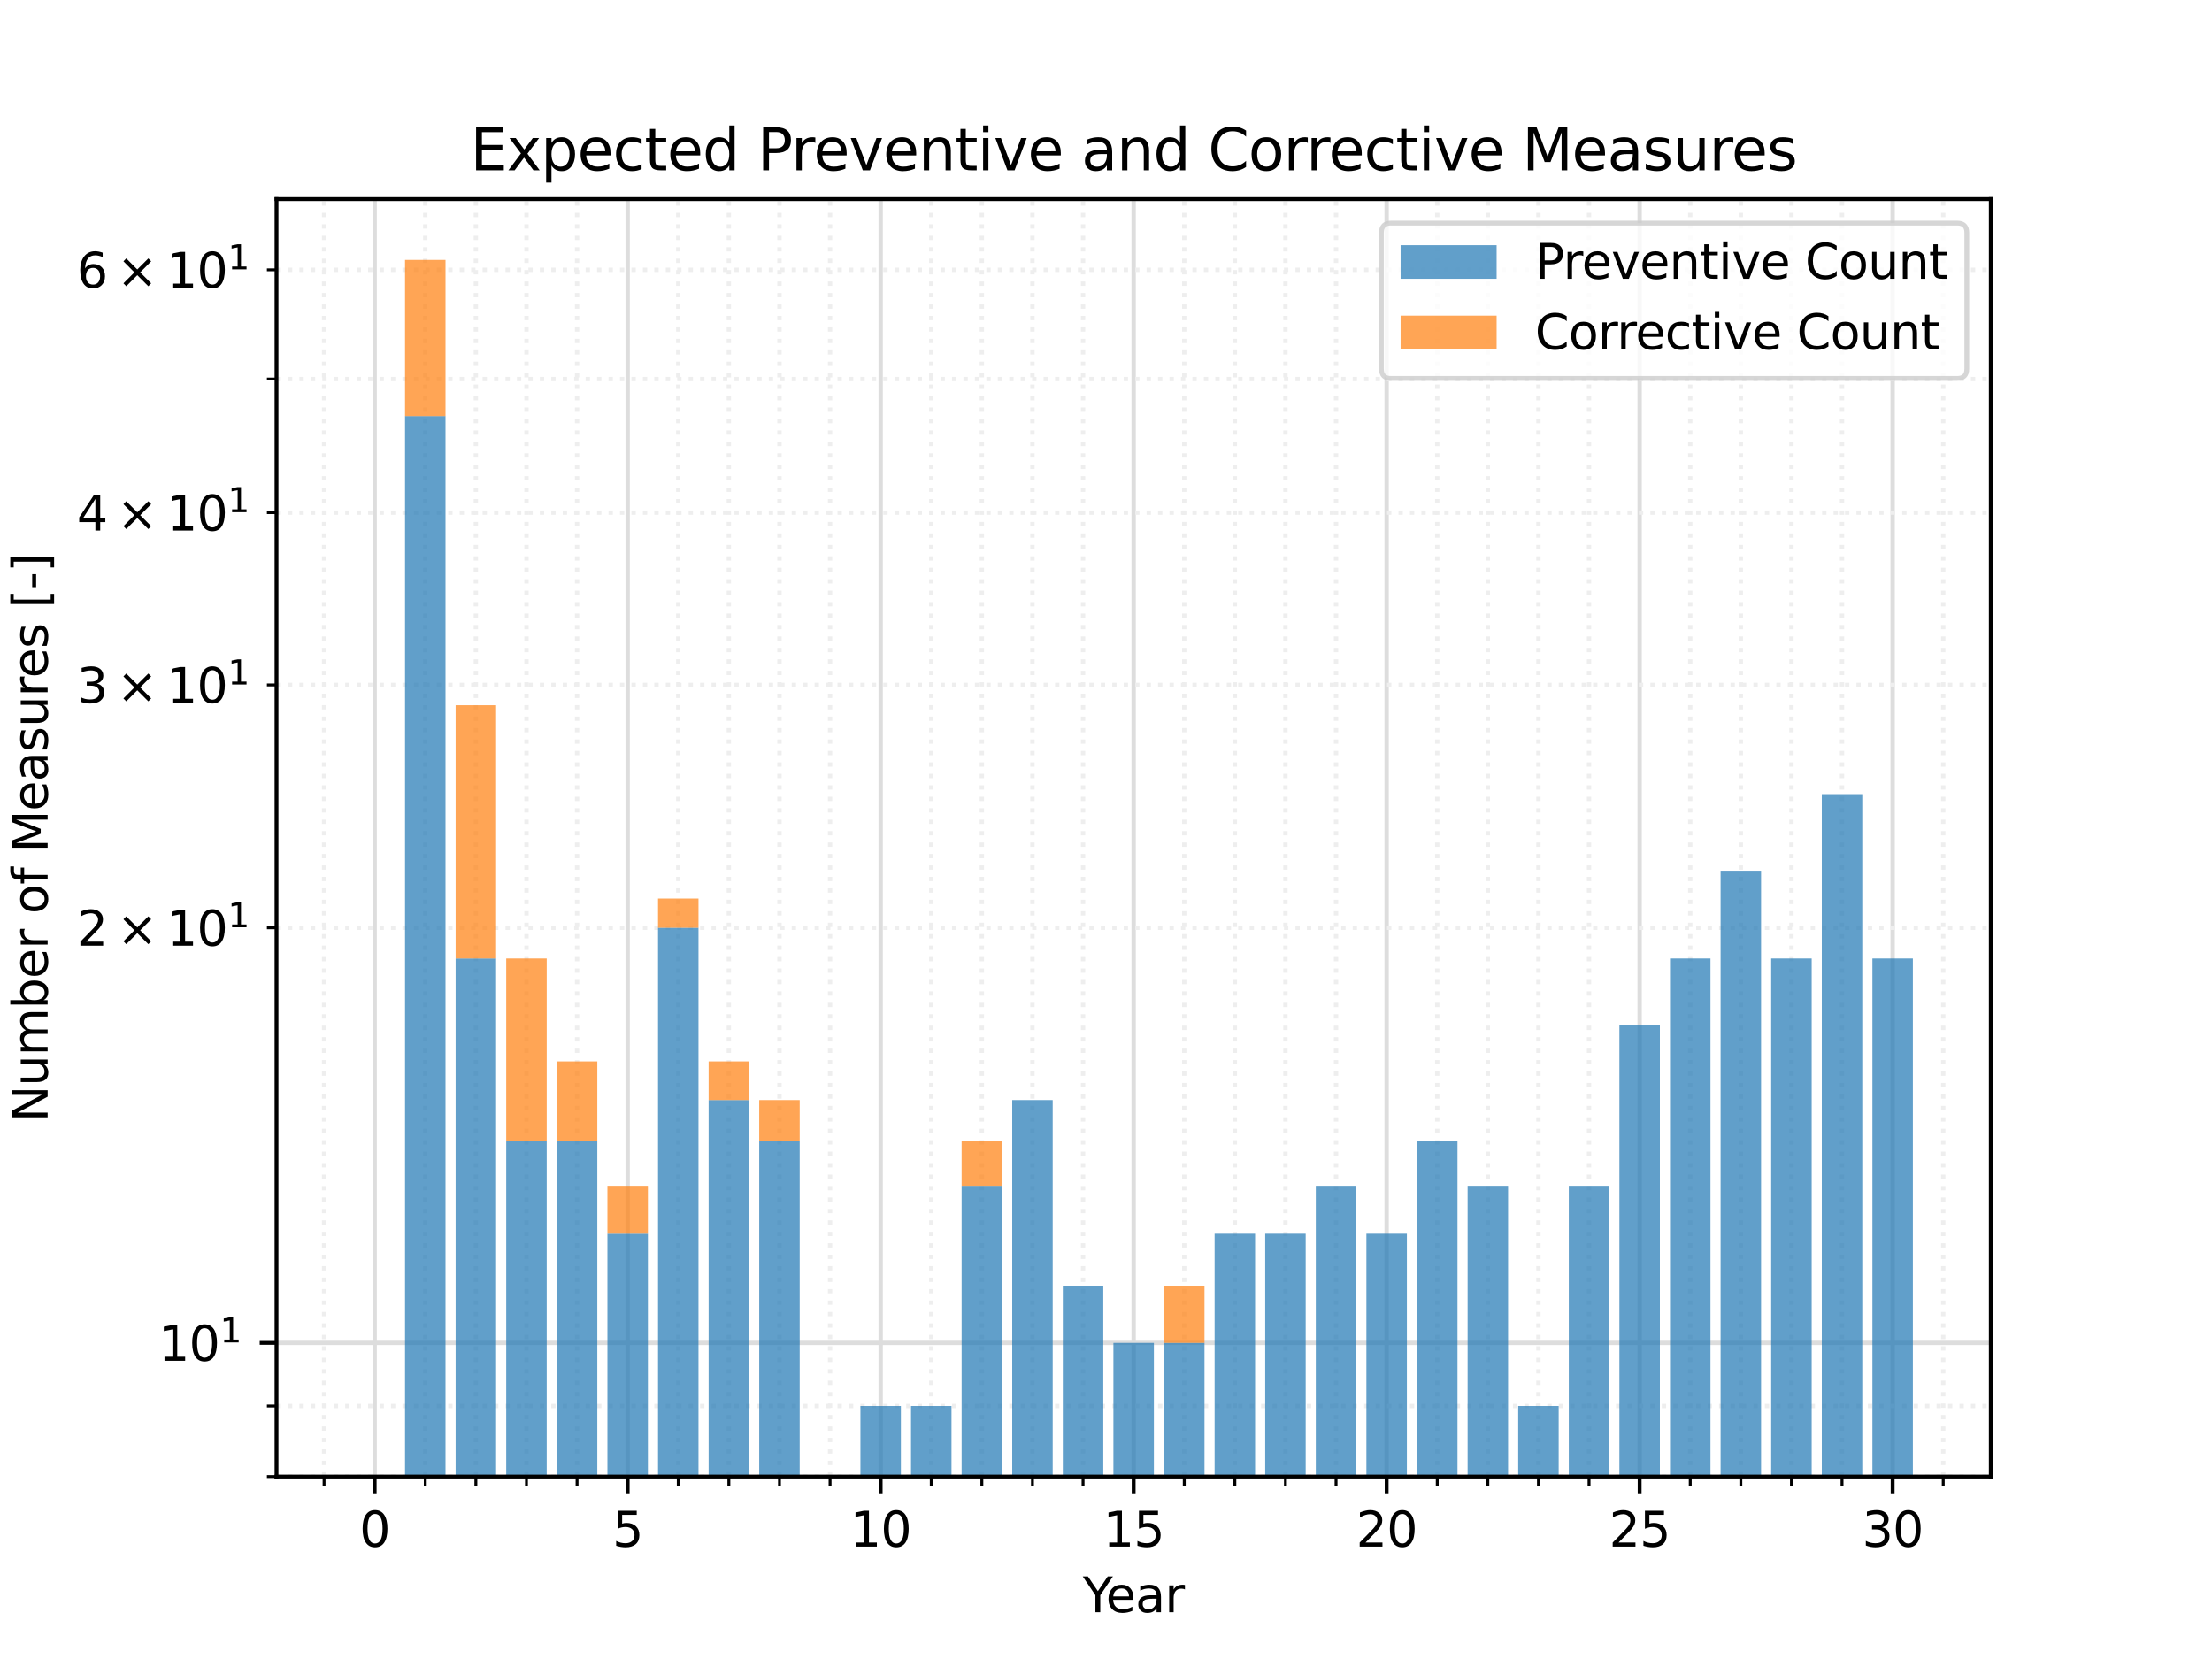 <?xml version="1.0" encoding="utf-8" standalone="no"?>
<!DOCTYPE svg PUBLIC "-//W3C//DTD SVG 1.1//EN"
  "http://www.w3.org/Graphics/SVG/1.1/DTD/svg11.dtd">
<svg xmlns:xlink="http://www.w3.org/1999/xlink" width="460.8pt" height="345.6pt" viewBox="0 0 460.8 345.6" xmlns="http://www.w3.org/2000/svg" version="1.1">
 <defs>
  <style type="text/css">*{stroke-linejoin: round; stroke-linecap: butt}</style>
 </defs>
 <g id="figure_1">
  <g id="patch_1">
   <path d="M 0 345.6 
L 460.8 345.6 
L 460.8 0 
L 0 0 
z
" style="fill: #ffffff"/>
  </g>
  <g id="axes_1">
   <g id="patch_2">
    <path d="M 57.6 307.584 
L 414.72 307.584 
L 414.72 41.472 
L 57.6 41.472 
z
" style="fill: #ffffff"/>
   </g>
   <g id="matplotlib.axis_1">
    <g id="xtick_1">
     <g id="line2d_1">
      <path d="M 78.049 307.584 
L 78.049 41.472 
" clip-path="url(#p3ad9e126b2)" style="fill: none; stroke: #dddddd; stroke-width: 0.9; stroke-linecap: square"/>
     </g>
     <g id="line2d_2">
      <defs>
       <path id="m59a9d12473" d="M 0 0 
L 0 3.5 
" style="stroke: #000000; stroke-width: 0.8"/>
      </defs>
      <g>
       <use xlink:href="#m59a9d12473" x="78.049" y="307.584" style="stroke: #000000; stroke-width: 0.8"/>
      </g>
     </g>
     <g id="text_1">
      <!-- 0 -->
      <g transform="translate(74.868 322.182) scale(0.1 -0.1)">
       <defs>
        <path id="DejaVuSans-30" d="M 2034 4250 
Q 1547 4250 1301 3770 
Q 1056 3291 1056 2328 
Q 1056 1369 1301 889 
Q 1547 409 2034 409 
Q 2525 409 2770 889 
Q 3016 1369 3016 2328 
Q 3016 3291 2770 3770 
Q 2525 4250 2034 4250 
z
M 2034 4750 
Q 2819 4750 3233 4129 
Q 3647 3509 3647 2328 
Q 3647 1150 3233 529 
Q 2819 -91 2034 -91 
Q 1250 -91 836 529 
Q 422 1150 422 2328 
Q 422 3509 836 4129 
Q 1250 4750 2034 4750 
z
" transform="scale(0.016)"/>
       </defs>
       <use xlink:href="#DejaVuSans-30"/>
      </g>
     </g>
    </g>
    <g id="xtick_2">
     <g id="line2d_3">
      <path d="M 130.753 307.584 
L 130.753 41.472 
" clip-path="url(#p3ad9e126b2)" style="fill: none; stroke: #dddddd; stroke-width: 0.9; stroke-linecap: square"/>
     </g>
     <g id="line2d_4">
      <g>
       <use xlink:href="#m59a9d12473" x="130.753" y="307.584" style="stroke: #000000; stroke-width: 0.8"/>
      </g>
     </g>
     <g id="text_2">
      <!-- 5 -->
      <g transform="translate(127.571 322.182) scale(0.1 -0.1)">
       <defs>
        <path id="DejaVuSans-35" d="M 691 4666 
L 3169 4666 
L 3169 4134 
L 1269 4134 
L 1269 2991 
Q 1406 3038 1543 3061 
Q 1681 3084 1819 3084 
Q 2600 3084 3056 2656 
Q 3513 2228 3513 1497 
Q 3513 744 3044 326 
Q 2575 -91 1722 -91 
Q 1428 -91 1123 -41 
Q 819 9 494 109 
L 494 744 
Q 775 591 1075 516 
Q 1375 441 1709 441 
Q 2250 441 2565 725 
Q 2881 1009 2881 1497 
Q 2881 1984 2565 2268 
Q 2250 2553 1709 2553 
Q 1456 2553 1204 2497 
Q 953 2441 691 2322 
L 691 4666 
z
" transform="scale(0.016)"/>
       </defs>
       <use xlink:href="#DejaVuSans-35"/>
      </g>
     </g>
    </g>
    <g id="xtick_3">
     <g id="line2d_5">
      <path d="M 183.456 307.584 
L 183.456 41.472 
" clip-path="url(#p3ad9e126b2)" style="fill: none; stroke: #dddddd; stroke-width: 0.9; stroke-linecap: square"/>
     </g>
     <g id="line2d_6">
      <g>
       <use xlink:href="#m59a9d12473" x="183.456" y="307.584" style="stroke: #000000; stroke-width: 0.8"/>
      </g>
     </g>
     <g id="text_3">
      <!-- 10 -->
      <g transform="translate(177.094 322.182) scale(0.1 -0.1)">
       <defs>
        <path id="DejaVuSans-31" d="M 794 531 
L 1825 531 
L 1825 4091 
L 703 3866 
L 703 4441 
L 1819 4666 
L 2450 4666 
L 2450 531 
L 3481 531 
L 3481 0 
L 794 0 
L 794 531 
z
" transform="scale(0.016)"/>
       </defs>
       <use xlink:href="#DejaVuSans-31"/>
       <use xlink:href="#DejaVuSans-30" x="63.623"/>
      </g>
     </g>
    </g>
    <g id="xtick_4">
     <g id="line2d_7">
      <path d="M 236.16 307.584 
L 236.16 41.472 
" clip-path="url(#p3ad9e126b2)" style="fill: none; stroke: #dddddd; stroke-width: 0.9; stroke-linecap: square"/>
     </g>
     <g id="line2d_8">
      <g>
       <use xlink:href="#m59a9d12473" x="236.16" y="307.584" style="stroke: #000000; stroke-width: 0.8"/>
      </g>
     </g>
     <g id="text_4">
      <!-- 15 -->
      <g transform="translate(229.798 322.182) scale(0.1 -0.1)">
       <use xlink:href="#DejaVuSans-31"/>
       <use xlink:href="#DejaVuSans-35" x="63.623"/>
      </g>
     </g>
    </g>
    <g id="xtick_5">
     <g id="line2d_9">
      <path d="M 288.864 307.584 
L 288.864 41.472 
" clip-path="url(#p3ad9e126b2)" style="fill: none; stroke: #dddddd; stroke-width: 0.9; stroke-linecap: square"/>
     </g>
     <g id="line2d_10">
      <g>
       <use xlink:href="#m59a9d12473" x="288.864" y="307.584" style="stroke: #000000; stroke-width: 0.8"/>
      </g>
     </g>
     <g id="text_5">
      <!-- 20 -->
      <g transform="translate(282.501 322.182) scale(0.1 -0.1)">
       <defs>
        <path id="DejaVuSans-32" d="M 1228 531 
L 3431 531 
L 3431 0 
L 469 0 
L 469 531 
Q 828 903 1448 1529 
Q 2069 2156 2228 2338 
Q 2531 2678 2651 2914 
Q 2772 3150 2772 3378 
Q 2772 3750 2511 3984 
Q 2250 4219 1831 4219 
Q 1534 4219 1204 4116 
Q 875 4013 500 3803 
L 500 4441 
Q 881 4594 1212 4672 
Q 1544 4750 1819 4750 
Q 2544 4750 2975 4387 
Q 3406 4025 3406 3419 
Q 3406 3131 3298 2873 
Q 3191 2616 2906 2266 
Q 2828 2175 2409 1742 
Q 1991 1309 1228 531 
z
" transform="scale(0.016)"/>
       </defs>
       <use xlink:href="#DejaVuSans-32"/>
       <use xlink:href="#DejaVuSans-30" x="63.623"/>
      </g>
     </g>
    </g>
    <g id="xtick_6">
     <g id="line2d_11">
      <path d="M 341.567 307.584 
L 341.567 41.472 
" clip-path="url(#p3ad9e126b2)" style="fill: none; stroke: #dddddd; stroke-width: 0.9; stroke-linecap: square"/>
     </g>
     <g id="line2d_12">
      <g>
       <use xlink:href="#m59a9d12473" x="341.567" y="307.584" style="stroke: #000000; stroke-width: 0.8"/>
      </g>
     </g>
     <g id="text_6">
      <!-- 25 -->
      <g transform="translate(335.205 322.182) scale(0.1 -0.1)">
       <use xlink:href="#DejaVuSans-32"/>
       <use xlink:href="#DejaVuSans-35" x="63.623"/>
      </g>
     </g>
    </g>
    <g id="xtick_7">
     <g id="line2d_13">
      <path d="M 394.271 307.584 
L 394.271 41.472 
" clip-path="url(#p3ad9e126b2)" style="fill: none; stroke: #dddddd; stroke-width: 0.9; stroke-linecap: square"/>
     </g>
     <g id="line2d_14">
      <g>
       <use xlink:href="#m59a9d12473" x="394.271" y="307.584" style="stroke: #000000; stroke-width: 0.8"/>
      </g>
     </g>
     <g id="text_7">
      <!-- 30 -->
      <g transform="translate(387.908 322.182) scale(0.1 -0.1)">
       <defs>
        <path id="DejaVuSans-33" d="M 2597 2516 
Q 3050 2419 3304 2112 
Q 3559 1806 3559 1356 
Q 3559 666 3084 287 
Q 2609 -91 1734 -91 
Q 1441 -91 1130 -33 
Q 819 25 488 141 
L 488 750 
Q 750 597 1062 519 
Q 1375 441 1716 441 
Q 2309 441 2620 675 
Q 2931 909 2931 1356 
Q 2931 1769 2642 2001 
Q 2353 2234 1838 2234 
L 1294 2234 
L 1294 2753 
L 1863 2753 
Q 2328 2753 2575 2939 
Q 2822 3125 2822 3475 
Q 2822 3834 2567 4026 
Q 2313 4219 1838 4219 
Q 1578 4219 1281 4162 
Q 984 4106 628 3988 
L 628 4550 
Q 988 4650 1302 4700 
Q 1616 4750 1894 4750 
Q 2613 4750 3031 4423 
Q 3450 4097 3450 3541 
Q 3450 3153 3228 2886 
Q 3006 2619 2597 2516 
z
" transform="scale(0.016)"/>
       </defs>
       <use xlink:href="#DejaVuSans-33"/>
       <use xlink:href="#DejaVuSans-30" x="63.623"/>
      </g>
     </g>
    </g>
    <g id="xtick_8">
     <g id="line2d_15">
      <path d="M 67.508 307.584 
L 67.508 41.472 
" clip-path="url(#p3ad9e126b2)" style="fill: none; stroke-dasharray: 0.9,1.485; stroke-dashoffset: 0; stroke: #eeeeee; stroke-width: 0.9"/>
     </g>
     <g id="line2d_16">
      <defs>
       <path id="m88091a085b" d="M 0 0 
L 0 2 
" style="stroke: #000000; stroke-width: 0.6"/>
      </defs>
      <g>
       <use xlink:href="#m88091a085b" x="67.508" y="307.584" style="stroke: #000000; stroke-width: 0.6"/>
      </g>
     </g>
    </g>
    <g id="xtick_9">
     <g id="line2d_17">
      <path d="M 88.59 307.584 
L 88.59 41.472 
" clip-path="url(#p3ad9e126b2)" style="fill: none; stroke-dasharray: 0.9,1.485; stroke-dashoffset: 0; stroke: #eeeeee; stroke-width: 0.9"/>
     </g>
     <g id="line2d_18">
      <g>
       <use xlink:href="#m88091a085b" x="88.59" y="307.584" style="stroke: #000000; stroke-width: 0.6"/>
      </g>
     </g>
    </g>
    <g id="xtick_10">
     <g id="line2d_19">
      <path d="M 99.13 307.584 
L 99.13 41.472 
" clip-path="url(#p3ad9e126b2)" style="fill: none; stroke-dasharray: 0.9,1.485; stroke-dashoffset: 0; stroke: #eeeeee; stroke-width: 0.9"/>
     </g>
     <g id="line2d_20">
      <g>
       <use xlink:href="#m88091a085b" x="99.13" y="307.584" style="stroke: #000000; stroke-width: 0.6"/>
      </g>
     </g>
    </g>
    <g id="xtick_11">
     <g id="line2d_21">
      <path d="M 109.671 307.584 
L 109.671 41.472 
" clip-path="url(#p3ad9e126b2)" style="fill: none; stroke-dasharray: 0.9,1.485; stroke-dashoffset: 0; stroke: #eeeeee; stroke-width: 0.9"/>
     </g>
     <g id="line2d_22">
      <g>
       <use xlink:href="#m88091a085b" x="109.671" y="307.584" style="stroke: #000000; stroke-width: 0.6"/>
      </g>
     </g>
    </g>
    <g id="xtick_12">
     <g id="line2d_23">
      <path d="M 120.212 307.584 
L 120.212 41.472 
" clip-path="url(#p3ad9e126b2)" style="fill: none; stroke-dasharray: 0.9,1.485; stroke-dashoffset: 0; stroke: #eeeeee; stroke-width: 0.9"/>
     </g>
     <g id="line2d_24">
      <g>
       <use xlink:href="#m88091a085b" x="120.212" y="307.584" style="stroke: #000000; stroke-width: 0.6"/>
      </g>
     </g>
    </g>
    <g id="xtick_13">
     <g id="line2d_25">
      <path d="M 141.293 307.584 
L 141.293 41.472 
" clip-path="url(#p3ad9e126b2)" style="fill: none; stroke-dasharray: 0.9,1.485; stroke-dashoffset: 0; stroke: #eeeeee; stroke-width: 0.9"/>
     </g>
     <g id="line2d_26">
      <g>
       <use xlink:href="#m88091a085b" x="141.293" y="307.584" style="stroke: #000000; stroke-width: 0.6"/>
      </g>
     </g>
    </g>
    <g id="xtick_14">
     <g id="line2d_27">
      <path d="M 151.834 307.584 
L 151.834 41.472 
" clip-path="url(#p3ad9e126b2)" style="fill: none; stroke-dasharray: 0.9,1.485; stroke-dashoffset: 0; stroke: #eeeeee; stroke-width: 0.9"/>
     </g>
     <g id="line2d_28">
      <g>
       <use xlink:href="#m88091a085b" x="151.834" y="307.584" style="stroke: #000000; stroke-width: 0.6"/>
      </g>
     </g>
    </g>
    <g id="xtick_15">
     <g id="line2d_29">
      <path d="M 162.375 307.584 
L 162.375 41.472 
" clip-path="url(#p3ad9e126b2)" style="fill: none; stroke-dasharray: 0.9,1.485; stroke-dashoffset: 0; stroke: #eeeeee; stroke-width: 0.9"/>
     </g>
     <g id="line2d_30">
      <g>
       <use xlink:href="#m88091a085b" x="162.375" y="307.584" style="stroke: #000000; stroke-width: 0.6"/>
      </g>
     </g>
    </g>
    <g id="xtick_16">
     <g id="line2d_31">
      <path d="M 172.916 307.584 
L 172.916 41.472 
" clip-path="url(#p3ad9e126b2)" style="fill: none; stroke-dasharray: 0.9,1.485; stroke-dashoffset: 0; stroke: #eeeeee; stroke-width: 0.9"/>
     </g>
     <g id="line2d_32">
      <g>
       <use xlink:href="#m88091a085b" x="172.916" y="307.584" style="stroke: #000000; stroke-width: 0.6"/>
      </g>
     </g>
    </g>
    <g id="xtick_17">
     <g id="line2d_33">
      <path d="M 193.997 307.584 
L 193.997 41.472 
" clip-path="url(#p3ad9e126b2)" style="fill: none; stroke-dasharray: 0.9,1.485; stroke-dashoffset: 0; stroke: #eeeeee; stroke-width: 0.9"/>
     </g>
     <g id="line2d_34">
      <g>
       <use xlink:href="#m88091a085b" x="193.997" y="307.584" style="stroke: #000000; stroke-width: 0.6"/>
      </g>
     </g>
    </g>
    <g id="xtick_18">
     <g id="line2d_35">
      <path d="M 204.538 307.584 
L 204.538 41.472 
" clip-path="url(#p3ad9e126b2)" style="fill: none; stroke-dasharray: 0.9,1.485; stroke-dashoffset: 0; stroke: #eeeeee; stroke-width: 0.9"/>
     </g>
     <g id="line2d_36">
      <g>
       <use xlink:href="#m88091a085b" x="204.538" y="307.584" style="stroke: #000000; stroke-width: 0.6"/>
      </g>
     </g>
    </g>
    <g id="xtick_19">
     <g id="line2d_37">
      <path d="M 215.079 307.584 
L 215.079 41.472 
" clip-path="url(#p3ad9e126b2)" style="fill: none; stroke-dasharray: 0.9,1.485; stroke-dashoffset: 0; stroke: #eeeeee; stroke-width: 0.9"/>
     </g>
     <g id="line2d_38">
      <g>
       <use xlink:href="#m88091a085b" x="215.079" y="307.584" style="stroke: #000000; stroke-width: 0.6"/>
      </g>
     </g>
    </g>
    <g id="xtick_20">
     <g id="line2d_39">
      <path d="M 225.619 307.584 
L 225.619 41.472 
" clip-path="url(#p3ad9e126b2)" style="fill: none; stroke-dasharray: 0.9,1.485; stroke-dashoffset: 0; stroke: #eeeeee; stroke-width: 0.9"/>
     </g>
     <g id="line2d_40">
      <g>
       <use xlink:href="#m88091a085b" x="225.619" y="307.584" style="stroke: #000000; stroke-width: 0.6"/>
      </g>
     </g>
    </g>
    <g id="xtick_21">
     <g id="line2d_41">
      <path d="M 246.701 307.584 
L 246.701 41.472 
" clip-path="url(#p3ad9e126b2)" style="fill: none; stroke-dasharray: 0.9,1.485; stroke-dashoffset: 0; stroke: #eeeeee; stroke-width: 0.9"/>
     </g>
     <g id="line2d_42">
      <g>
       <use xlink:href="#m88091a085b" x="246.701" y="307.584" style="stroke: #000000; stroke-width: 0.6"/>
      </g>
     </g>
    </g>
    <g id="xtick_22">
     <g id="line2d_43">
      <path d="M 257.241 307.584 
L 257.241 41.472 
" clip-path="url(#p3ad9e126b2)" style="fill: none; stroke-dasharray: 0.9,1.485; stroke-dashoffset: 0; stroke: #eeeeee; stroke-width: 0.9"/>
     </g>
     <g id="line2d_44">
      <g>
       <use xlink:href="#m88091a085b" x="257.241" y="307.584" style="stroke: #000000; stroke-width: 0.6"/>
      </g>
     </g>
    </g>
    <g id="xtick_23">
     <g id="line2d_45">
      <path d="M 267.782 307.584 
L 267.782 41.472 
" clip-path="url(#p3ad9e126b2)" style="fill: none; stroke-dasharray: 0.9,1.485; stroke-dashoffset: 0; stroke: #eeeeee; stroke-width: 0.9"/>
     </g>
     <g id="line2d_46">
      <g>
       <use xlink:href="#m88091a085b" x="267.782" y="307.584" style="stroke: #000000; stroke-width: 0.6"/>
      </g>
     </g>
    </g>
    <g id="xtick_24">
     <g id="line2d_47">
      <path d="M 278.323 307.584 
L 278.323 41.472 
" clip-path="url(#p3ad9e126b2)" style="fill: none; stroke-dasharray: 0.9,1.485; stroke-dashoffset: 0; stroke: #eeeeee; stroke-width: 0.9"/>
     </g>
     <g id="line2d_48">
      <g>
       <use xlink:href="#m88091a085b" x="278.323" y="307.584" style="stroke: #000000; stroke-width: 0.6"/>
      </g>
     </g>
    </g>
    <g id="xtick_25">
     <g id="line2d_49">
      <path d="M 299.404 307.584 
L 299.404 41.472 
" clip-path="url(#p3ad9e126b2)" style="fill: none; stroke-dasharray: 0.9,1.485; stroke-dashoffset: 0; stroke: #eeeeee; stroke-width: 0.9"/>
     </g>
     <g id="line2d_50">
      <g>
       <use xlink:href="#m88091a085b" x="299.404" y="307.584" style="stroke: #000000; stroke-width: 0.6"/>
      </g>
     </g>
    </g>
    <g id="xtick_26">
     <g id="line2d_51">
      <path d="M 309.945 307.584 
L 309.945 41.472 
" clip-path="url(#p3ad9e126b2)" style="fill: none; stroke-dasharray: 0.9,1.485; stroke-dashoffset: 0; stroke: #eeeeee; stroke-width: 0.9"/>
     </g>
     <g id="line2d_52">
      <g>
       <use xlink:href="#m88091a085b" x="309.945" y="307.584" style="stroke: #000000; stroke-width: 0.6"/>
      </g>
     </g>
    </g>
    <g id="xtick_27">
     <g id="line2d_53">
      <path d="M 320.486 307.584 
L 320.486 41.472 
" clip-path="url(#p3ad9e126b2)" style="fill: none; stroke-dasharray: 0.9,1.485; stroke-dashoffset: 0; stroke: #eeeeee; stroke-width: 0.9"/>
     </g>
     <g id="line2d_54">
      <g>
       <use xlink:href="#m88091a085b" x="320.486" y="307.584" style="stroke: #000000; stroke-width: 0.6"/>
      </g>
     </g>
    </g>
    <g id="xtick_28">
     <g id="line2d_55">
      <path d="M 331.027 307.584 
L 331.027 41.472 
" clip-path="url(#p3ad9e126b2)" style="fill: none; stroke-dasharray: 0.9,1.485; stroke-dashoffset: 0; stroke: #eeeeee; stroke-width: 0.9"/>
     </g>
     <g id="line2d_56">
      <g>
       <use xlink:href="#m88091a085b" x="331.027" y="307.584" style="stroke: #000000; stroke-width: 0.6"/>
      </g>
     </g>
    </g>
    <g id="xtick_29">
     <g id="line2d_57">
      <path d="M 352.108 307.584 
L 352.108 41.472 
" clip-path="url(#p3ad9e126b2)" style="fill: none; stroke-dasharray: 0.9,1.485; stroke-dashoffset: 0; stroke: #eeeeee; stroke-width: 0.9"/>
     </g>
     <g id="line2d_58">
      <g>
       <use xlink:href="#m88091a085b" x="352.108" y="307.584" style="stroke: #000000; stroke-width: 0.6"/>
      </g>
     </g>
    </g>
    <g id="xtick_30">
     <g id="line2d_59">
      <path d="M 362.649 307.584 
L 362.649 41.472 
" clip-path="url(#p3ad9e126b2)" style="fill: none; stroke-dasharray: 0.9,1.485; stroke-dashoffset: 0; stroke: #eeeeee; stroke-width: 0.9"/>
     </g>
     <g id="line2d_60">
      <g>
       <use xlink:href="#m88091a085b" x="362.649" y="307.584" style="stroke: #000000; stroke-width: 0.6"/>
      </g>
     </g>
    </g>
    <g id="xtick_31">
     <g id="line2d_61">
      <path d="M 373.19 307.584 
L 373.19 41.472 
" clip-path="url(#p3ad9e126b2)" style="fill: none; stroke-dasharray: 0.9,1.485; stroke-dashoffset: 0; stroke: #eeeeee; stroke-width: 0.9"/>
     </g>
     <g id="line2d_62">
      <g>
       <use xlink:href="#m88091a085b" x="373.19" y="307.584" style="stroke: #000000; stroke-width: 0.6"/>
      </g>
     </g>
    </g>
    <g id="xtick_32">
     <g id="line2d_63">
      <path d="M 383.73 307.584 
L 383.73 41.472 
" clip-path="url(#p3ad9e126b2)" style="fill: none; stroke-dasharray: 0.9,1.485; stroke-dashoffset: 0; stroke: #eeeeee; stroke-width: 0.9"/>
     </g>
     <g id="line2d_64">
      <g>
       <use xlink:href="#m88091a085b" x="383.73" y="307.584" style="stroke: #000000; stroke-width: 0.6"/>
      </g>
     </g>
    </g>
    <g id="xtick_33">
     <g id="line2d_65">
      <path d="M 404.812 307.584 
L 404.812 41.472 
" clip-path="url(#p3ad9e126b2)" style="fill: none; stroke-dasharray: 0.9,1.485; stroke-dashoffset: 0; stroke: #eeeeee; stroke-width: 0.9"/>
     </g>
     <g id="line2d_66">
      <g>
       <use xlink:href="#m88091a085b" x="404.812" y="307.584" style="stroke: #000000; stroke-width: 0.6"/>
      </g>
     </g>
    </g>
    <g id="text_8">
     <!-- Year -->
     <g transform="translate(225.572 335.861) scale(0.1 -0.1)">
      <defs>
       <path id="DejaVuSans-59" d="M -13 4666 
L 666 4666 
L 1959 2747 
L 3244 4666 
L 3922 4666 
L 2272 2222 
L 2272 0 
L 1638 0 
L 1638 2222 
L -13 4666 
z
" transform="scale(0.016)"/>
       <path id="DejaVuSans-65" d="M 3597 1894 
L 3597 1613 
L 953 1613 
Q 991 1019 1311 708 
Q 1631 397 2203 397 
Q 2534 397 2845 478 
Q 3156 559 3463 722 
L 3463 178 
Q 3153 47 2828 -22 
Q 2503 -91 2169 -91 
Q 1331 -91 842 396 
Q 353 884 353 1716 
Q 353 2575 817 3079 
Q 1281 3584 2069 3584 
Q 2775 3584 3186 3129 
Q 3597 2675 3597 1894 
z
M 3022 2063 
Q 3016 2534 2758 2815 
Q 2500 3097 2075 3097 
Q 1594 3097 1305 2825 
Q 1016 2553 972 2059 
L 3022 2063 
z
" transform="scale(0.016)"/>
       <path id="DejaVuSans-61" d="M 2194 1759 
Q 1497 1759 1228 1600 
Q 959 1441 959 1056 
Q 959 750 1161 570 
Q 1363 391 1709 391 
Q 2188 391 2477 730 
Q 2766 1069 2766 1631 
L 2766 1759 
L 2194 1759 
z
M 3341 1997 
L 3341 0 
L 2766 0 
L 2766 531 
Q 2569 213 2275 61 
Q 1981 -91 1556 -91 
Q 1019 -91 701 211 
Q 384 513 384 1019 
Q 384 1609 779 1909 
Q 1175 2209 1959 2209 
L 2766 2209 
L 2766 2266 
Q 2766 2663 2505 2880 
Q 2244 3097 1772 3097 
Q 1472 3097 1187 3025 
Q 903 2953 641 2809 
L 641 3341 
Q 956 3463 1253 3523 
Q 1550 3584 1831 3584 
Q 2591 3584 2966 3190 
Q 3341 2797 3341 1997 
z
" transform="scale(0.016)"/>
       <path id="DejaVuSans-72" d="M 2631 2963 
Q 2534 3019 2420 3045 
Q 2306 3072 2169 3072 
Q 1681 3072 1420 2755 
Q 1159 2438 1159 1844 
L 1159 0 
L 581 0 
L 581 3500 
L 1159 3500 
L 1159 2956 
Q 1341 3275 1631 3429 
Q 1922 3584 2338 3584 
Q 2397 3584 2469 3576 
Q 2541 3569 2628 3553 
L 2631 2963 
z
" transform="scale(0.016)"/>
      </defs>
      <use xlink:href="#DejaVuSans-59"/>
      <use xlink:href="#DejaVuSans-65" x="47.834"/>
      <use xlink:href="#DejaVuSans-61" x="109.357"/>
      <use xlink:href="#DejaVuSans-72" x="170.637"/>
     </g>
    </g>
   </g>
   <g id="matplotlib.axis_2">
    <g id="ytick_1">
     <g id="line2d_67">
      <path d="M 57.6 279.745 
L 414.72 279.745 
" clip-path="url(#p3ad9e126b2)" style="fill: none; stroke: #dddddd; stroke-width: 0.9; stroke-linecap: square"/>
     </g>
     <g id="line2d_68">
      <defs>
       <path id="m56f3013bb1" d="M 0 0 
L -3.5 0 
" style="stroke: #000000; stroke-width: 0.8"/>
      </defs>
      <g>
       <use xlink:href="#m56f3013bb1" x="57.6" y="279.745" style="stroke: #000000; stroke-width: 0.8"/>
      </g>
     </g>
     <g id="text_9">
      <!-- $\mathdefault{10^{1}}$ -->
      <g transform="translate(33 283.544) scale(0.1 -0.1)">
       <use xlink:href="#DejaVuSans-31" transform="translate(0 0.684)"/>
       <use xlink:href="#DejaVuSans-30" transform="translate(63.623 0.684)"/>
       <use xlink:href="#DejaVuSans-31" transform="translate(128.203 38.966) scale(0.7)"/>
      </g>
     </g>
    </g>
    <g id="ytick_2">
     <g id="line2d_69">
      <path d="M 57.6 307.584 
L 414.72 307.584 
" clip-path="url(#p3ad9e126b2)" style="fill: none; stroke-dasharray: 0.9,1.485; stroke-dashoffset: 0; stroke: #eeeeee; stroke-width: 0.9"/>
     </g>
     <g id="line2d_70">
      <defs>
       <path id="m2f19b324fd" d="M 0 0 
L -2 0 
" style="stroke: #000000; stroke-width: 0.6"/>
      </defs>
      <g>
       <use xlink:href="#m2f19b324fd" x="57.6" y="307.584" style="stroke: #000000; stroke-width: 0.6"/>
      </g>
     </g>
    </g>
    <g id="ytick_3">
     <g id="line2d_71">
      <path d="M 57.6 292.889 
L 414.72 292.889 
" clip-path="url(#p3ad9e126b2)" style="fill: none; stroke-dasharray: 0.9,1.485; stroke-dashoffset: 0; stroke: #eeeeee; stroke-width: 0.9"/>
     </g>
     <g id="line2d_72">
      <g>
       <use xlink:href="#m2f19b324fd" x="57.6" y="292.889" style="stroke: #000000; stroke-width: 0.6"/>
      </g>
     </g>
    </g>
    <g id="ytick_4">
     <g id="line2d_73">
      <path d="M 57.6 193.268 
L 414.72 193.268 
" clip-path="url(#p3ad9e126b2)" style="fill: none; stroke-dasharray: 0.9,1.485; stroke-dashoffset: 0; stroke: #eeeeee; stroke-width: 0.9"/>
     </g>
     <g id="line2d_74">
      <g>
       <use xlink:href="#m2f19b324fd" x="57.6" y="193.268" style="stroke: #000000; stroke-width: 0.6"/>
      </g>
     </g>
     <g id="text_10">
      <!-- $\mathdefault{2\times10^{1}}$ -->
      <g transform="translate(16 197.067) scale(0.1 -0.1)">
       <defs>
        <path id="DejaVuSans-d7" d="M 4488 3438 
L 3059 2003 
L 4488 575 
L 4116 197 
L 2681 1631 
L 1247 197 
L 878 575 
L 2303 2003 
L 878 3438 
L 1247 3816 
L 2681 2381 
L 4116 3816 
L 4488 3438 
z
" transform="scale(0.016)"/>
       </defs>
       <use xlink:href="#DejaVuSans-32" transform="translate(0 0.684)"/>
       <use xlink:href="#DejaVuSans-d7" transform="translate(83.105 0.684)"/>
       <use xlink:href="#DejaVuSans-31" transform="translate(186.377 0.684)"/>
       <use xlink:href="#DejaVuSans-30" transform="translate(250 0.684)"/>
       <use xlink:href="#DejaVuSans-31" transform="translate(314.58 38.966) scale(0.7)"/>
      </g>
     </g>
    </g>
    <g id="ytick_5">
     <g id="line2d_75">
      <path d="M 57.6 142.683 
L 414.72 142.683 
" clip-path="url(#p3ad9e126b2)" style="fill: none; stroke-dasharray: 0.9,1.485; stroke-dashoffset: 0; stroke: #eeeeee; stroke-width: 0.9"/>
     </g>
     <g id="line2d_76">
      <g>
       <use xlink:href="#m2f19b324fd" x="57.6" y="142.683" style="stroke: #000000; stroke-width: 0.6"/>
      </g>
     </g>
     <g id="text_11">
      <!-- $\mathdefault{3\times10^{1}}$ -->
      <g transform="translate(16 146.482) scale(0.1 -0.1)">
       <use xlink:href="#DejaVuSans-33" transform="translate(0 0.684)"/>
       <use xlink:href="#DejaVuSans-d7" transform="translate(83.105 0.684)"/>
       <use xlink:href="#DejaVuSans-31" transform="translate(186.377 0.684)"/>
       <use xlink:href="#DejaVuSans-30" transform="translate(250 0.684)"/>
       <use xlink:href="#DejaVuSans-31" transform="translate(314.58 38.966) scale(0.7)"/>
      </g>
     </g>
    </g>
    <g id="ytick_6">
     <g id="line2d_77">
      <path d="M 57.6 106.792 
L 414.72 106.792 
" clip-path="url(#p3ad9e126b2)" style="fill: none; stroke-dasharray: 0.9,1.485; stroke-dashoffset: 0; stroke: #eeeeee; stroke-width: 0.9"/>
     </g>
     <g id="line2d_78">
      <g>
       <use xlink:href="#m2f19b324fd" x="57.6" y="106.792" style="stroke: #000000; stroke-width: 0.6"/>
      </g>
     </g>
     <g id="text_12">
      <!-- $\mathdefault{4\times10^{1}}$ -->
      <g transform="translate(16 110.591) scale(0.1 -0.1)">
       <defs>
        <path id="DejaVuSans-34" d="M 2419 4116 
L 825 1625 
L 2419 1625 
L 2419 4116 
z
M 2253 4666 
L 3047 4666 
L 3047 1625 
L 3713 1625 
L 3713 1100 
L 3047 1100 
L 3047 0 
L 2419 0 
L 2419 1100 
L 313 1100 
L 313 1709 
L 2253 4666 
z
" transform="scale(0.016)"/>
       </defs>
       <use xlink:href="#DejaVuSans-34" transform="translate(0 0.684)"/>
       <use xlink:href="#DejaVuSans-d7" transform="translate(83.105 0.684)"/>
       <use xlink:href="#DejaVuSans-31" transform="translate(186.377 0.684)"/>
       <use xlink:href="#DejaVuSans-30" transform="translate(250 0.684)"/>
       <use xlink:href="#DejaVuSans-31" transform="translate(314.58 38.966) scale(0.7)"/>
      </g>
     </g>
    </g>
    <g id="ytick_7">
     <g id="line2d_79">
      <path d="M 57.6 78.952 
L 414.72 78.952 
" clip-path="url(#p3ad9e126b2)" style="fill: none; stroke-dasharray: 0.9,1.485; stroke-dashoffset: 0; stroke: #eeeeee; stroke-width: 0.9"/>
     </g>
     <g id="line2d_80">
      <g>
       <use xlink:href="#m2f19b324fd" x="57.6" y="78.952" style="stroke: #000000; stroke-width: 0.6"/>
      </g>
     </g>
    </g>
    <g id="ytick_8">
     <g id="line2d_81">
      <path d="M 57.6 56.206 
L 414.72 56.206 
" clip-path="url(#p3ad9e126b2)" style="fill: none; stroke-dasharray: 0.9,1.485; stroke-dashoffset: 0; stroke: #eeeeee; stroke-width: 0.9"/>
     </g>
     <g id="line2d_82">
      <g>
       <use xlink:href="#m2f19b324fd" x="57.6" y="56.206" style="stroke: #000000; stroke-width: 0.6"/>
      </g>
     </g>
     <g id="text_13">
      <!-- $\mathdefault{6\times10^{1}}$ -->
      <g transform="translate(16 60.005) scale(0.1 -0.1)">
       <defs>
        <path id="DejaVuSans-36" d="M 2113 2584 
Q 1688 2584 1439 2293 
Q 1191 2003 1191 1497 
Q 1191 994 1439 701 
Q 1688 409 2113 409 
Q 2538 409 2786 701 
Q 3034 994 3034 1497 
Q 3034 2003 2786 2293 
Q 2538 2584 2113 2584 
z
M 3366 4563 
L 3366 3988 
Q 3128 4100 2886 4159 
Q 2644 4219 2406 4219 
Q 1781 4219 1451 3797 
Q 1122 3375 1075 2522 
Q 1259 2794 1537 2939 
Q 1816 3084 2150 3084 
Q 2853 3084 3261 2657 
Q 3669 2231 3669 1497 
Q 3669 778 3244 343 
Q 2819 -91 2113 -91 
Q 1303 -91 875 529 
Q 447 1150 447 2328 
Q 447 3434 972 4092 
Q 1497 4750 2381 4750 
Q 2619 4750 2861 4703 
Q 3103 4656 3366 4563 
z
" transform="scale(0.016)"/>
       </defs>
       <use xlink:href="#DejaVuSans-36" transform="translate(0 0.684)"/>
       <use xlink:href="#DejaVuSans-d7" transform="translate(83.105 0.684)"/>
       <use xlink:href="#DejaVuSans-31" transform="translate(186.377 0.684)"/>
       <use xlink:href="#DejaVuSans-30" transform="translate(250 0.684)"/>
       <use xlink:href="#DejaVuSans-31" transform="translate(314.58 38.966) scale(0.7)"/>
      </g>
     </g>
    </g>
    <g id="text_14">
     <!-- Number of Measures [-] -->
     <g transform="translate(9.92 233.758) rotate(-90) scale(0.1 -0.1)">
      <defs>
       <path id="DejaVuSans-4e" d="M 628 4666 
L 1478 4666 
L 3547 763 
L 3547 4666 
L 4159 4666 
L 4159 0 
L 3309 0 
L 1241 3903 
L 1241 0 
L 628 0 
L 628 4666 
z
" transform="scale(0.016)"/>
       <path id="DejaVuSans-75" d="M 544 1381 
L 544 3500 
L 1119 3500 
L 1119 1403 
Q 1119 906 1312 657 
Q 1506 409 1894 409 
Q 2359 409 2629 706 
Q 2900 1003 2900 1516 
L 2900 3500 
L 3475 3500 
L 3475 0 
L 2900 0 
L 2900 538 
Q 2691 219 2414 64 
Q 2138 -91 1772 -91 
Q 1169 -91 856 284 
Q 544 659 544 1381 
z
M 1991 3584 
L 1991 3584 
z
" transform="scale(0.016)"/>
       <path id="DejaVuSans-6d" d="M 3328 2828 
Q 3544 3216 3844 3400 
Q 4144 3584 4550 3584 
Q 5097 3584 5394 3201 
Q 5691 2819 5691 2113 
L 5691 0 
L 5113 0 
L 5113 2094 
Q 5113 2597 4934 2840 
Q 4756 3084 4391 3084 
Q 3944 3084 3684 2787 
Q 3425 2491 3425 1978 
L 3425 0 
L 2847 0 
L 2847 2094 
Q 2847 2600 2669 2842 
Q 2491 3084 2119 3084 
Q 1678 3084 1418 2786 
Q 1159 2488 1159 1978 
L 1159 0 
L 581 0 
L 581 3500 
L 1159 3500 
L 1159 2956 
Q 1356 3278 1631 3431 
Q 1906 3584 2284 3584 
Q 2666 3584 2933 3390 
Q 3200 3197 3328 2828 
z
" transform="scale(0.016)"/>
       <path id="DejaVuSans-62" d="M 3116 1747 
Q 3116 2381 2855 2742 
Q 2594 3103 2138 3103 
Q 1681 3103 1420 2742 
Q 1159 2381 1159 1747 
Q 1159 1113 1420 752 
Q 1681 391 2138 391 
Q 2594 391 2855 752 
Q 3116 1113 3116 1747 
z
M 1159 2969 
Q 1341 3281 1617 3432 
Q 1894 3584 2278 3584 
Q 2916 3584 3314 3078 
Q 3713 2572 3713 1747 
Q 3713 922 3314 415 
Q 2916 -91 2278 -91 
Q 1894 -91 1617 61 
Q 1341 213 1159 525 
L 1159 0 
L 581 0 
L 581 4863 
L 1159 4863 
L 1159 2969 
z
" transform="scale(0.016)"/>
       <path id="DejaVuSans-20" transform="scale(0.016)"/>
       <path id="DejaVuSans-6f" d="M 1959 3097 
Q 1497 3097 1228 2736 
Q 959 2375 959 1747 
Q 959 1119 1226 758 
Q 1494 397 1959 397 
Q 2419 397 2687 759 
Q 2956 1122 2956 1747 
Q 2956 2369 2687 2733 
Q 2419 3097 1959 3097 
z
M 1959 3584 
Q 2709 3584 3137 3096 
Q 3566 2609 3566 1747 
Q 3566 888 3137 398 
Q 2709 -91 1959 -91 
Q 1206 -91 779 398 
Q 353 888 353 1747 
Q 353 2609 779 3096 
Q 1206 3584 1959 3584 
z
" transform="scale(0.016)"/>
       <path id="DejaVuSans-66" d="M 2375 4863 
L 2375 4384 
L 1825 4384 
Q 1516 4384 1395 4259 
Q 1275 4134 1275 3809 
L 1275 3500 
L 2222 3500 
L 2222 3053 
L 1275 3053 
L 1275 0 
L 697 0 
L 697 3053 
L 147 3053 
L 147 3500 
L 697 3500 
L 697 3744 
Q 697 4328 969 4595 
Q 1241 4863 1831 4863 
L 2375 4863 
z
" transform="scale(0.016)"/>
       <path id="DejaVuSans-4d" d="M 628 4666 
L 1569 4666 
L 2759 1491 
L 3956 4666 
L 4897 4666 
L 4897 0 
L 4281 0 
L 4281 4097 
L 3078 897 
L 2444 897 
L 1241 4097 
L 1241 0 
L 628 0 
L 628 4666 
z
" transform="scale(0.016)"/>
       <path id="DejaVuSans-73" d="M 2834 3397 
L 2834 2853 
Q 2591 2978 2328 3040 
Q 2066 3103 1784 3103 
Q 1356 3103 1142 2972 
Q 928 2841 928 2578 
Q 928 2378 1081 2264 
Q 1234 2150 1697 2047 
L 1894 2003 
Q 2506 1872 2764 1633 
Q 3022 1394 3022 966 
Q 3022 478 2636 193 
Q 2250 -91 1575 -91 
Q 1294 -91 989 -36 
Q 684 19 347 128 
L 347 722 
Q 666 556 975 473 
Q 1284 391 1588 391 
Q 1994 391 2212 530 
Q 2431 669 2431 922 
Q 2431 1156 2273 1281 
Q 2116 1406 1581 1522 
L 1381 1569 
Q 847 1681 609 1914 
Q 372 2147 372 2553 
Q 372 3047 722 3315 
Q 1072 3584 1716 3584 
Q 2034 3584 2315 3537 
Q 2597 3491 2834 3397 
z
" transform="scale(0.016)"/>
       <path id="DejaVuSans-5b" d="M 550 4863 
L 1875 4863 
L 1875 4416 
L 1125 4416 
L 1125 -397 
L 1875 -397 
L 1875 -844 
L 550 -844 
L 550 4863 
z
" transform="scale(0.016)"/>
       <path id="DejaVuSans-2d" d="M 313 2009 
L 1997 2009 
L 1997 1497 
L 313 1497 
L 313 2009 
z
" transform="scale(0.016)"/>
       <path id="DejaVuSans-5d" d="M 1947 4863 
L 1947 -844 
L 622 -844 
L 622 -397 
L 1369 -397 
L 1369 4416 
L 622 4416 
L 622 4863 
L 1947 4863 
z
" transform="scale(0.016)"/>
      </defs>
      <use xlink:href="#DejaVuSans-4e"/>
      <use xlink:href="#DejaVuSans-75" x="74.805"/>
      <use xlink:href="#DejaVuSans-6d" x="138.184"/>
      <use xlink:href="#DejaVuSans-62" x="235.596"/>
      <use xlink:href="#DejaVuSans-65" x="299.072"/>
      <use xlink:href="#DejaVuSans-72" x="360.596"/>
      <use xlink:href="#DejaVuSans-20" x="401.709"/>
      <use xlink:href="#DejaVuSans-6f" x="433.496"/>
      <use xlink:href="#DejaVuSans-66" x="494.678"/>
      <use xlink:href="#DejaVuSans-20" x="529.883"/>
      <use xlink:href="#DejaVuSans-4d" x="561.67"/>
      <use xlink:href="#DejaVuSans-65" x="647.949"/>
      <use xlink:href="#DejaVuSans-61" x="709.473"/>
      <use xlink:href="#DejaVuSans-73" x="770.752"/>
      <use xlink:href="#DejaVuSans-75" x="822.852"/>
      <use xlink:href="#DejaVuSans-72" x="886.23"/>
      <use xlink:href="#DejaVuSans-65" x="925.094"/>
      <use xlink:href="#DejaVuSans-73" x="986.617"/>
      <use xlink:href="#DejaVuSans-20" x="1038.717"/>
      <use xlink:href="#DejaVuSans-5b" x="1070.504"/>
      <use xlink:href="#DejaVuSans-2d" x="1109.518"/>
      <use xlink:href="#DejaVuSans-5d" x="1145.602"/>
     </g>
    </g>
   </g>
   <g id="patch_3">
    <path d="M 73.833 287835.833 
L 82.265 287835.833 
L 82.265 287835.833 
L 73.833 287835.833 
z
" clip-path="url(#p3ad9e126b2)" style="fill: #1f77b4; opacity: 0.7"/>
   </g>
   <g id="patch_4">
    <path d="M 84.373 287835.833 
L 92.806 287835.833 
L 92.806 86.672 
L 84.373 86.672 
z
" clip-path="url(#p3ad9e126b2)" style="fill: #1f77b4; opacity: 0.7"/>
   </g>
   <g id="patch_5">
    <path d="M 94.914 287835.833 
L 103.347 287835.833 
L 103.347 199.668 
L 94.914 199.668 
z
" clip-path="url(#p3ad9e126b2)" style="fill: #1f77b4; opacity: 0.7"/>
   </g>
   <g id="patch_6">
    <path d="M 105.455 287835.833 
L 113.888 287835.833 
L 113.888 237.767 
L 105.455 237.767 
z
" clip-path="url(#p3ad9e126b2)" style="fill: #1f77b4; opacity: 0.7"/>
   </g>
   <g id="patch_7">
    <path d="M 115.996 287835.833 
L 124.428 287835.833 
L 124.428 237.767 
L 115.996 237.767 
z
" clip-path="url(#p3ad9e126b2)" style="fill: #1f77b4; opacity: 0.7"/>
   </g>
   <g id="patch_8">
    <path d="M 126.536 287835.833 
L 134.969 287835.833 
L 134.969 256.998 
L 126.536 256.998 
z
" clip-path="url(#p3ad9e126b2)" style="fill: #1f77b4; opacity: 0.7"/>
   </g>
   <g id="patch_9">
    <path d="M 137.077 287835.833 
L 145.51 287835.833 
L 145.51 193.268 
L 137.077 193.268 
z
" clip-path="url(#p3ad9e126b2)" style="fill: #1f77b4; opacity: 0.7"/>
   </g>
   <g id="patch_10">
    <path d="M 147.618 287835.833 
L 156.05 287835.833 
L 156.05 229.159 
L 147.618 229.159 
z
" clip-path="url(#p3ad9e126b2)" style="fill: #1f77b4; opacity: 0.7"/>
   </g>
   <g id="patch_11">
    <path d="M 158.159 287835.833 
L 166.591 287835.833 
L 166.591 237.767 
L 158.159 237.767 
z
" clip-path="url(#p3ad9e126b2)" style="fill: #1f77b4; opacity: 0.7"/>
   </g>
   <g id="patch_12">
    <path d="M 168.699 287835.833 
L 177.132 287835.833 
L 177.132 307.584 
L 168.699 307.584 
z
" clip-path="url(#p3ad9e126b2)" style="fill: #1f77b4; opacity: 0.7"/>
   </g>
   <g id="patch_13">
    <path d="M 179.24 287835.833 
L 187.673 287835.833 
L 187.673 292.889 
L 179.24 292.889 
z
" clip-path="url(#p3ad9e126b2)" style="fill: #1f77b4; opacity: 0.7"/>
   </g>
   <g id="patch_14">
    <path d="M 189.781 287835.833 
L 198.213 287835.833 
L 198.213 292.889 
L 189.781 292.889 
z
" clip-path="url(#p3ad9e126b2)" style="fill: #1f77b4; opacity: 0.7"/>
   </g>
   <g id="patch_15">
    <path d="M 200.322 287835.833 
L 208.754 287835.833 
L 208.754 247.012 
L 200.322 247.012 
z
" clip-path="url(#p3ad9e126b2)" style="fill: #1f77b4; opacity: 0.7"/>
   </g>
   <g id="patch_16">
    <path d="M 210.862 287835.833 
L 219.295 287835.833 
L 219.295 229.159 
L 210.862 229.159 
z
" clip-path="url(#p3ad9e126b2)" style="fill: #1f77b4; opacity: 0.7"/>
   </g>
   <g id="patch_17">
    <path d="M 221.403 287835.833 
L 229.836 287835.833 
L 229.836 267.854 
L 221.403 267.854 
z
" clip-path="url(#p3ad9e126b2)" style="fill: #1f77b4; opacity: 0.7"/>
   </g>
   <g id="patch_18">
    <path d="M 231.944 287835.833 
L 240.376 287835.833 
L 240.376 279.745 
L 231.944 279.745 
z
" clip-path="url(#p3ad9e126b2)" style="fill: #1f77b4; opacity: 0.7"/>
   </g>
   <g id="patch_19">
    <path d="M 242.484 287835.833 
L 250.917 287835.833 
L 250.917 279.745 
L 242.484 279.745 
z
" clip-path="url(#p3ad9e126b2)" style="fill: #1f77b4; opacity: 0.7"/>
   </g>
   <g id="patch_20">
    <path d="M 253.025 287835.833 
L 261.458 287835.833 
L 261.458 256.998 
L 253.025 256.998 
z
" clip-path="url(#p3ad9e126b2)" style="fill: #1f77b4; opacity: 0.7"/>
   </g>
   <g id="patch_21">
    <path d="M 263.566 287835.833 
L 271.998 287835.833 
L 271.998 256.998 
L 263.566 256.998 
z
" clip-path="url(#p3ad9e126b2)" style="fill: #1f77b4; opacity: 0.7"/>
   </g>
   <g id="patch_22">
    <path d="M 274.107 287835.833 
L 282.539 287835.833 
L 282.539 247.012 
L 274.107 247.012 
z
" clip-path="url(#p3ad9e126b2)" style="fill: #1f77b4; opacity: 0.7"/>
   </g>
   <g id="patch_23">
    <path d="M 284.647 287835.833 
L 293.08 287835.833 
L 293.08 256.998 
L 284.647 256.998 
z
" clip-path="url(#p3ad9e126b2)" style="fill: #1f77b4; opacity: 0.7"/>
   </g>
   <g id="patch_24">
    <path d="M 295.188 287835.833 
L 303.621 287835.833 
L 303.621 237.767 
L 295.188 237.767 
z
" clip-path="url(#p3ad9e126b2)" style="fill: #1f77b4; opacity: 0.7"/>
   </g>
   <g id="patch_25">
    <path d="M 305.729 287835.833 
L 314.161 287835.833 
L 314.161 247.012 
L 305.729 247.012 
z
" clip-path="url(#p3ad9e126b2)" style="fill: #1f77b4; opacity: 0.7"/>
   </g>
   <g id="patch_26">
    <path d="M 316.27 287835.833 
L 324.702 287835.833 
L 324.702 292.889 
L 316.27 292.889 
z
" clip-path="url(#p3ad9e126b2)" style="fill: #1f77b4; opacity: 0.7"/>
   </g>
   <g id="patch_27">
    <path d="M 326.81 287835.833 
L 335.243 287835.833 
L 335.243 247.012 
L 326.81 247.012 
z
" clip-path="url(#p3ad9e126b2)" style="fill: #1f77b4; opacity: 0.7"/>
   </g>
   <g id="patch_28">
    <path d="M 337.351 287835.833 
L 345.784 287835.833 
L 345.784 213.544 
L 337.351 213.544 
z
" clip-path="url(#p3ad9e126b2)" style="fill: #1f77b4; opacity: 0.7"/>
   </g>
   <g id="patch_29">
    <path d="M 347.892 287835.833 
L 356.324 287835.833 
L 356.324 199.668 
L 347.892 199.668 
z
" clip-path="url(#p3ad9e126b2)" style="fill: #1f77b4; opacity: 0.7"/>
   </g>
   <g id="patch_30">
    <path d="M 358.432 287835.833 
L 366.865 287835.833 
L 366.865 181.377 
L 358.432 181.377 
z
" clip-path="url(#p3ad9e126b2)" style="fill: #1f77b4; opacity: 0.7"/>
   </g>
   <g id="patch_31">
    <path d="M 368.973 287835.833 
L 377.406 287835.833 
L 377.406 199.668 
L 368.973 199.668 
z
" clip-path="url(#p3ad9e126b2)" style="fill: #1f77b4; opacity: 0.7"/>
   </g>
   <g id="patch_32">
    <path d="M 379.514 287835.833 
L 387.947 287835.833 
L 387.947 165.429 
L 379.514 165.429 
z
" clip-path="url(#p3ad9e126b2)" style="fill: #1f77b4; opacity: 0.7"/>
   </g>
   <g id="patch_33">
    <path d="M 390.055 287835.833 
L 398.487 287835.833 
L 398.487 199.668 
L 390.055 199.668 
z
" clip-path="url(#p3ad9e126b2)" style="fill: #1f77b4; opacity: 0.7"/>
   </g>
   <g id="patch_34">
    <path d="M 57.6 307.584 
L 57.6 41.472 
" style="fill: none; stroke: #000000; stroke-width: 0.8; stroke-linejoin: miter; stroke-linecap: square"/>
   </g>
   <g id="patch_35">
    <path d="M 414.72 307.584 
L 414.72 41.472 
" style="fill: none; stroke: #000000; stroke-width: 0.8; stroke-linejoin: miter; stroke-linecap: square"/>
   </g>
   <g id="patch_36">
    <path d="M 57.6 307.584 
L 414.72 307.584 
" style="fill: none; stroke: #000000; stroke-width: 0.8; stroke-linejoin: miter; stroke-linecap: square"/>
   </g>
   <g id="patch_37">
    <path d="M 57.6 41.472 
L 414.72 41.472 
" style="fill: none; stroke: #000000; stroke-width: 0.8; stroke-linejoin: miter; stroke-linecap: square"/>
   </g>
   <g id="patch_38">
    <path d="M 73.833 287835.833 
L 82.265 287835.833 
L 82.265 287835.833 
L 73.833 287835.833 
z
" clip-path="url(#p3ad9e126b2)" style="fill: #ff7f0e; opacity: 0.7"/>
   </g>
   <g id="patch_39">
    <path d="M 84.373 86.672 
L 92.806 86.672 
L 92.806 54.144 
L 84.373 54.144 
z
" clip-path="url(#p3ad9e126b2)" style="fill: #ff7f0e; opacity: 0.7"/>
   </g>
   <g id="patch_40">
    <path d="M 94.914 199.668 
L 103.347 199.668 
L 103.347 146.912 
L 94.914 146.912 
z
" clip-path="url(#p3ad9e126b2)" style="fill: #ff7f0e; opacity: 0.7"/>
   </g>
   <g id="patch_41">
    <path d="M 105.455 237.767 
L 113.888 237.767 
L 113.888 199.668 
L 105.455 199.668 
z
" clip-path="url(#p3ad9e126b2)" style="fill: #ff7f0e; opacity: 0.7"/>
   </g>
   <g id="patch_42">
    <path d="M 115.996 237.767 
L 124.428 237.767 
L 124.428 221.107 
L 115.996 221.107 
z
" clip-path="url(#p3ad9e126b2)" style="fill: #ff7f0e; opacity: 0.7"/>
   </g>
   <g id="patch_43">
    <path d="M 126.536 256.998 
L 134.969 256.998 
L 134.969 247.012 
L 126.536 247.012 
z
" clip-path="url(#p3ad9e126b2)" style="fill: #ff7f0e; opacity: 0.7"/>
   </g>
   <g id="patch_44">
    <path d="M 137.077 193.268 
L 145.51 193.268 
L 145.51 187.181 
L 137.077 187.181 
z
" clip-path="url(#p3ad9e126b2)" style="fill: #ff7f0e; opacity: 0.7"/>
   </g>
   <g id="patch_45">
    <path d="M 147.618 229.159 
L 156.05 229.159 
L 156.05 221.107 
L 147.618 221.107 
z
" clip-path="url(#p3ad9e126b2)" style="fill: #ff7f0e; opacity: 0.7"/>
   </g>
   <g id="patch_46">
    <path d="M 158.159 237.767 
L 166.591 237.767 
L 166.591 229.159 
L 158.159 229.159 
z
" clip-path="url(#p3ad9e126b2)" style="fill: #ff7f0e; opacity: 0.7"/>
   </g>
   <g id="patch_47">
    <path d="M 168.699 307.584 
L 177.132 307.584 
L 177.132 307.584 
L 168.699 307.584 
z
" clip-path="url(#p3ad9e126b2)" style="fill: #ff7f0e; opacity: 0.7"/>
   </g>
   <g id="patch_48">
    <path d="M 179.24 292.889 
L 187.673 292.889 
L 187.673 292.889 
L 179.24 292.889 
z
" clip-path="url(#p3ad9e126b2)" style="fill: #ff7f0e; opacity: 0.7"/>
   </g>
   <g id="patch_49">
    <path d="M 189.781 292.889 
L 198.213 292.889 
L 198.213 292.889 
L 189.781 292.889 
z
" clip-path="url(#p3ad9e126b2)" style="fill: #ff7f0e; opacity: 0.7"/>
   </g>
   <g id="patch_50">
    <path d="M 200.322 247.012 
L 208.754 247.012 
L 208.754 237.767 
L 200.322 237.767 
z
" clip-path="url(#p3ad9e126b2)" style="fill: #ff7f0e; opacity: 0.7"/>
   </g>
   <g id="patch_51">
    <path d="M 210.862 229.159 
L 219.295 229.159 
L 219.295 229.159 
L 210.862 229.159 
z
" clip-path="url(#p3ad9e126b2)" style="fill: #ff7f0e; opacity: 0.7"/>
   </g>
   <g id="patch_52">
    <path d="M 221.403 267.854 
L 229.836 267.854 
L 229.836 267.854 
L 221.403 267.854 
z
" clip-path="url(#p3ad9e126b2)" style="fill: #ff7f0e; opacity: 0.7"/>
   </g>
   <g id="patch_53">
    <path d="M 231.944 279.745 
L 240.376 279.745 
L 240.376 279.745 
L 231.944 279.745 
z
" clip-path="url(#p3ad9e126b2)" style="fill: #ff7f0e; opacity: 0.7"/>
   </g>
   <g id="patch_54">
    <path d="M 242.484 279.745 
L 250.917 279.745 
L 250.917 267.854 
L 242.484 267.854 
z
" clip-path="url(#p3ad9e126b2)" style="fill: #ff7f0e; opacity: 0.7"/>
   </g>
   <g id="patch_55">
    <path d="M 253.025 256.998 
L 261.458 256.998 
L 261.458 256.998 
L 253.025 256.998 
z
" clip-path="url(#p3ad9e126b2)" style="fill: #ff7f0e; opacity: 0.7"/>
   </g>
   <g id="patch_56">
    <path d="M 263.566 256.998 
L 271.998 256.998 
L 271.998 256.998 
L 263.566 256.998 
z
" clip-path="url(#p3ad9e126b2)" style="fill: #ff7f0e; opacity: 0.7"/>
   </g>
   <g id="patch_57">
    <path d="M 274.107 247.012 
L 282.539 247.012 
L 282.539 247.012 
L 274.107 247.012 
z
" clip-path="url(#p3ad9e126b2)" style="fill: #ff7f0e; opacity: 0.7"/>
   </g>
   <g id="patch_58">
    <path d="M 284.647 256.998 
L 293.08 256.998 
L 293.08 256.998 
L 284.647 256.998 
z
" clip-path="url(#p3ad9e126b2)" style="fill: #ff7f0e; opacity: 0.7"/>
   </g>
   <g id="patch_59">
    <path d="M 295.188 237.767 
L 303.621 237.767 
L 303.621 237.767 
L 295.188 237.767 
z
" clip-path="url(#p3ad9e126b2)" style="fill: #ff7f0e; opacity: 0.7"/>
   </g>
   <g id="patch_60">
    <path d="M 305.729 247.012 
L 314.161 247.012 
L 314.161 247.012 
L 305.729 247.012 
z
" clip-path="url(#p3ad9e126b2)" style="fill: #ff7f0e; opacity: 0.7"/>
   </g>
   <g id="patch_61">
    <path d="M 316.27 292.889 
L 324.702 292.889 
L 324.702 292.889 
L 316.27 292.889 
z
" clip-path="url(#p3ad9e126b2)" style="fill: #ff7f0e; opacity: 0.7"/>
   </g>
   <g id="patch_62">
    <path d="M 326.81 247.012 
L 335.243 247.012 
L 335.243 247.012 
L 326.81 247.012 
z
" clip-path="url(#p3ad9e126b2)" style="fill: #ff7f0e; opacity: 0.7"/>
   </g>
   <g id="patch_63">
    <path d="M 337.351 213.544 
L 345.784 213.544 
L 345.784 213.544 
L 337.351 213.544 
z
" clip-path="url(#p3ad9e126b2)" style="fill: #ff7f0e; opacity: 0.7"/>
   </g>
   <g id="patch_64">
    <path d="M 347.892 199.668 
L 356.324 199.668 
L 356.324 199.668 
L 347.892 199.668 
z
" clip-path="url(#p3ad9e126b2)" style="fill: #ff7f0e; opacity: 0.7"/>
   </g>
   <g id="patch_65">
    <path d="M 358.432 181.377 
L 366.865 181.377 
L 366.865 181.377 
L 358.432 181.377 
z
" clip-path="url(#p3ad9e126b2)" style="fill: #ff7f0e; opacity: 0.7"/>
   </g>
   <g id="patch_66">
    <path d="M 368.973 199.668 
L 377.406 199.668 
L 377.406 199.668 
L 368.973 199.668 
z
" clip-path="url(#p3ad9e126b2)" style="fill: #ff7f0e; opacity: 0.7"/>
   </g>
   <g id="patch_67">
    <path d="M 379.514 165.429 
L 387.947 165.429 
L 387.947 165.429 
L 379.514 165.429 
z
" clip-path="url(#p3ad9e126b2)" style="fill: #ff7f0e; opacity: 0.7"/>
   </g>
   <g id="patch_68">
    <path d="M 390.055 199.668 
L 398.487 199.668 
L 398.487 199.668 
L 390.055 199.668 
z
" clip-path="url(#p3ad9e126b2)" style="fill: #ff7f0e; opacity: 0.7"/>
   </g>
   <g id="text_15">
    <!-- Expected Preventive and Corrective Measures -->
    <g transform="translate(97.974 35.472) scale(0.12 -0.12)">
     <defs>
      <path id="DejaVuSans-45" d="M 628 4666 
L 3578 4666 
L 3578 4134 
L 1259 4134 
L 1259 2753 
L 3481 2753 
L 3481 2222 
L 1259 2222 
L 1259 531 
L 3634 531 
L 3634 0 
L 628 0 
L 628 4666 
z
" transform="scale(0.016)"/>
      <path id="DejaVuSans-78" d="M 3513 3500 
L 2247 1797 
L 3578 0 
L 2900 0 
L 1881 1375 
L 863 0 
L 184 0 
L 1544 1831 
L 300 3500 
L 978 3500 
L 1906 2253 
L 2834 3500 
L 3513 3500 
z
" transform="scale(0.016)"/>
      <path id="DejaVuSans-70" d="M 1159 525 
L 1159 -1331 
L 581 -1331 
L 581 3500 
L 1159 3500 
L 1159 2969 
Q 1341 3281 1617 3432 
Q 1894 3584 2278 3584 
Q 2916 3584 3314 3078 
Q 3713 2572 3713 1747 
Q 3713 922 3314 415 
Q 2916 -91 2278 -91 
Q 1894 -91 1617 61 
Q 1341 213 1159 525 
z
M 3116 1747 
Q 3116 2381 2855 2742 
Q 2594 3103 2138 3103 
Q 1681 3103 1420 2742 
Q 1159 2381 1159 1747 
Q 1159 1113 1420 752 
Q 1681 391 2138 391 
Q 2594 391 2855 752 
Q 3116 1113 3116 1747 
z
" transform="scale(0.016)"/>
      <path id="DejaVuSans-63" d="M 3122 3366 
L 3122 2828 
Q 2878 2963 2633 3030 
Q 2388 3097 2138 3097 
Q 1578 3097 1268 2742 
Q 959 2388 959 1747 
Q 959 1106 1268 751 
Q 1578 397 2138 397 
Q 2388 397 2633 464 
Q 2878 531 3122 666 
L 3122 134 
Q 2881 22 2623 -34 
Q 2366 -91 2075 -91 
Q 1284 -91 818 406 
Q 353 903 353 1747 
Q 353 2603 823 3093 
Q 1294 3584 2113 3584 
Q 2378 3584 2631 3529 
Q 2884 3475 3122 3366 
z
" transform="scale(0.016)"/>
      <path id="DejaVuSans-74" d="M 1172 4494 
L 1172 3500 
L 2356 3500 
L 2356 3053 
L 1172 3053 
L 1172 1153 
Q 1172 725 1289 603 
Q 1406 481 1766 481 
L 2356 481 
L 2356 0 
L 1766 0 
Q 1100 0 847 248 
Q 594 497 594 1153 
L 594 3053 
L 172 3053 
L 172 3500 
L 594 3500 
L 594 4494 
L 1172 4494 
z
" transform="scale(0.016)"/>
      <path id="DejaVuSans-64" d="M 2906 2969 
L 2906 4863 
L 3481 4863 
L 3481 0 
L 2906 0 
L 2906 525 
Q 2725 213 2448 61 
Q 2172 -91 1784 -91 
Q 1150 -91 751 415 
Q 353 922 353 1747 
Q 353 2572 751 3078 
Q 1150 3584 1784 3584 
Q 2172 3584 2448 3432 
Q 2725 3281 2906 2969 
z
M 947 1747 
Q 947 1113 1208 752 
Q 1469 391 1925 391 
Q 2381 391 2643 752 
Q 2906 1113 2906 1747 
Q 2906 2381 2643 2742 
Q 2381 3103 1925 3103 
Q 1469 3103 1208 2742 
Q 947 2381 947 1747 
z
" transform="scale(0.016)"/>
      <path id="DejaVuSans-50" d="M 1259 4147 
L 1259 2394 
L 2053 2394 
Q 2494 2394 2734 2622 
Q 2975 2850 2975 3272 
Q 2975 3691 2734 3919 
Q 2494 4147 2053 4147 
L 1259 4147 
z
M 628 4666 
L 2053 4666 
Q 2838 4666 3239 4311 
Q 3641 3956 3641 3272 
Q 3641 2581 3239 2228 
Q 2838 1875 2053 1875 
L 1259 1875 
L 1259 0 
L 628 0 
L 628 4666 
z
" transform="scale(0.016)"/>
      <path id="DejaVuSans-76" d="M 191 3500 
L 800 3500 
L 1894 563 
L 2988 3500 
L 3597 3500 
L 2284 0 
L 1503 0 
L 191 3500 
z
" transform="scale(0.016)"/>
      <path id="DejaVuSans-6e" d="M 3513 2113 
L 3513 0 
L 2938 0 
L 2938 2094 
Q 2938 2591 2744 2837 
Q 2550 3084 2163 3084 
Q 1697 3084 1428 2787 
Q 1159 2491 1159 1978 
L 1159 0 
L 581 0 
L 581 3500 
L 1159 3500 
L 1159 2956 
Q 1366 3272 1645 3428 
Q 1925 3584 2291 3584 
Q 2894 3584 3203 3211 
Q 3513 2838 3513 2113 
z
" transform="scale(0.016)"/>
      <path id="DejaVuSans-69" d="M 603 3500 
L 1178 3500 
L 1178 0 
L 603 0 
L 603 3500 
z
M 603 4863 
L 1178 4863 
L 1178 4134 
L 603 4134 
L 603 4863 
z
" transform="scale(0.016)"/>
      <path id="DejaVuSans-43" d="M 4122 4306 
L 4122 3641 
Q 3803 3938 3442 4084 
Q 3081 4231 2675 4231 
Q 1875 4231 1450 3742 
Q 1025 3253 1025 2328 
Q 1025 1406 1450 917 
Q 1875 428 2675 428 
Q 3081 428 3442 575 
Q 3803 722 4122 1019 
L 4122 359 
Q 3791 134 3420 21 
Q 3050 -91 2638 -91 
Q 1578 -91 968 557 
Q 359 1206 359 2328 
Q 359 3453 968 4101 
Q 1578 4750 2638 4750 
Q 3056 4750 3426 4639 
Q 3797 4528 4122 4306 
z
" transform="scale(0.016)"/>
     </defs>
     <use xlink:href="#DejaVuSans-45"/>
     <use xlink:href="#DejaVuSans-78" x="63.184"/>
     <use xlink:href="#DejaVuSans-70" x="122.363"/>
     <use xlink:href="#DejaVuSans-65" x="185.84"/>
     <use xlink:href="#DejaVuSans-63" x="247.363"/>
     <use xlink:href="#DejaVuSans-74" x="302.344"/>
     <use xlink:href="#DejaVuSans-65" x="341.553"/>
     <use xlink:href="#DejaVuSans-64" x="403.076"/>
     <use xlink:href="#DejaVuSans-20" x="466.553"/>
     <use xlink:href="#DejaVuSans-50" x="498.34"/>
     <use xlink:href="#DejaVuSans-72" x="556.893"/>
     <use xlink:href="#DejaVuSans-65" x="595.756"/>
     <use xlink:href="#DejaVuSans-76" x="657.279"/>
     <use xlink:href="#DejaVuSans-65" x="716.459"/>
     <use xlink:href="#DejaVuSans-6e" x="777.982"/>
     <use xlink:href="#DejaVuSans-74" x="841.361"/>
     <use xlink:href="#DejaVuSans-69" x="880.57"/>
     <use xlink:href="#DejaVuSans-76" x="908.354"/>
     <use xlink:href="#DejaVuSans-65" x="967.533"/>
     <use xlink:href="#DejaVuSans-20" x="1029.057"/>
     <use xlink:href="#DejaVuSans-61" x="1060.844"/>
     <use xlink:href="#DejaVuSans-6e" x="1122.123"/>
     <use xlink:href="#DejaVuSans-64" x="1185.502"/>
     <use xlink:href="#DejaVuSans-20" x="1248.979"/>
     <use xlink:href="#DejaVuSans-43" x="1280.766"/>
     <use xlink:href="#DejaVuSans-6f" x="1350.59"/>
     <use xlink:href="#DejaVuSans-72" x="1411.771"/>
     <use xlink:href="#DejaVuSans-72" x="1451.135"/>
     <use xlink:href="#DejaVuSans-65" x="1489.998"/>
     <use xlink:href="#DejaVuSans-63" x="1551.521"/>
     <use xlink:href="#DejaVuSans-74" x="1606.502"/>
     <use xlink:href="#DejaVuSans-69" x="1645.711"/>
     <use xlink:href="#DejaVuSans-76" x="1673.494"/>
     <use xlink:href="#DejaVuSans-65" x="1732.674"/>
     <use xlink:href="#DejaVuSans-20" x="1794.197"/>
     <use xlink:href="#DejaVuSans-4d" x="1825.984"/>
     <use xlink:href="#DejaVuSans-65" x="1912.264"/>
     <use xlink:href="#DejaVuSans-61" x="1973.787"/>
     <use xlink:href="#DejaVuSans-73" x="2035.066"/>
     <use xlink:href="#DejaVuSans-75" x="2087.166"/>
     <use xlink:href="#DejaVuSans-72" x="2150.545"/>
     <use xlink:href="#DejaVuSans-65" x="2189.408"/>
     <use xlink:href="#DejaVuSans-73" x="2250.932"/>
    </g>
   </g>
   <g id="legend_1">
    <g id="patch_69">
     <path d="M 289.772 78.828 
L 407.72 78.828 
Q 409.72 78.828 409.72 76.828 
L 409.72 48.472 
Q 409.72 46.472 407.72 46.472 
L 289.772 46.472 
Q 287.772 46.472 287.772 48.472 
L 287.772 76.828 
Q 287.772 78.828 289.772 78.828 
z
" style="fill: #ffffff; opacity: 0.8; stroke: #cccccc; stroke-linejoin: miter"/>
    </g>
    <g id="patch_70">
     <path d="M 291.772 58.07 
L 311.772 58.07 
L 311.772 51.07 
L 291.772 51.07 
z
" style="fill: #1f77b4; opacity: 0.7"/>
    </g>
    <g id="text_16">
     <!-- Preventive Count -->
     <g transform="translate(319.772 58.07) scale(0.1 -0.1)">
      <use xlink:href="#DejaVuSans-50"/>
      <use xlink:href="#DejaVuSans-72" x="58.553"/>
      <use xlink:href="#DejaVuSans-65" x="97.416"/>
      <use xlink:href="#DejaVuSans-76" x="158.939"/>
      <use xlink:href="#DejaVuSans-65" x="218.119"/>
      <use xlink:href="#DejaVuSans-6e" x="279.643"/>
      <use xlink:href="#DejaVuSans-74" x="343.021"/>
      <use xlink:href="#DejaVuSans-69" x="382.23"/>
      <use xlink:href="#DejaVuSans-76" x="410.014"/>
      <use xlink:href="#DejaVuSans-65" x="469.193"/>
      <use xlink:href="#DejaVuSans-20" x="530.717"/>
      <use xlink:href="#DejaVuSans-43" x="562.504"/>
      <use xlink:href="#DejaVuSans-6f" x="632.328"/>
      <use xlink:href="#DejaVuSans-75" x="693.51"/>
      <use xlink:href="#DejaVuSans-6e" x="756.889"/>
      <use xlink:href="#DejaVuSans-74" x="820.268"/>
     </g>
    </g>
    <g id="patch_71">
     <path d="M 291.772 72.749 
L 311.772 72.749 
L 311.772 65.749 
L 291.772 65.749 
z
" style="fill: #ff7f0e; opacity: 0.7"/>
    </g>
    <g id="text_17">
     <!-- Corrective Count -->
     <g transform="translate(319.772 72.749) scale(0.1 -0.1)">
      <use xlink:href="#DejaVuSans-43"/>
      <use xlink:href="#DejaVuSans-6f" x="69.824"/>
      <use xlink:href="#DejaVuSans-72" x="131.006"/>
      <use xlink:href="#DejaVuSans-72" x="170.369"/>
      <use xlink:href="#DejaVuSans-65" x="209.232"/>
      <use xlink:href="#DejaVuSans-63" x="270.756"/>
      <use xlink:href="#DejaVuSans-74" x="325.736"/>
      <use xlink:href="#DejaVuSans-69" x="364.945"/>
      <use xlink:href="#DejaVuSans-76" x="392.729"/>
      <use xlink:href="#DejaVuSans-65" x="451.908"/>
      <use xlink:href="#DejaVuSans-20" x="513.432"/>
      <use xlink:href="#DejaVuSans-43" x="545.219"/>
      <use xlink:href="#DejaVuSans-6f" x="615.043"/>
      <use xlink:href="#DejaVuSans-75" x="676.225"/>
      <use xlink:href="#DejaVuSans-6e" x="739.604"/>
      <use xlink:href="#DejaVuSans-74" x="802.982"/>
     </g>
    </g>
   </g>
  </g>
 </g>
 <defs>
  <clipPath id="p3ad9e126b2">
   <rect x="57.6" y="41.472" width="357.12" height="266.112"/>
  </clipPath>
 </defs>
</svg>
